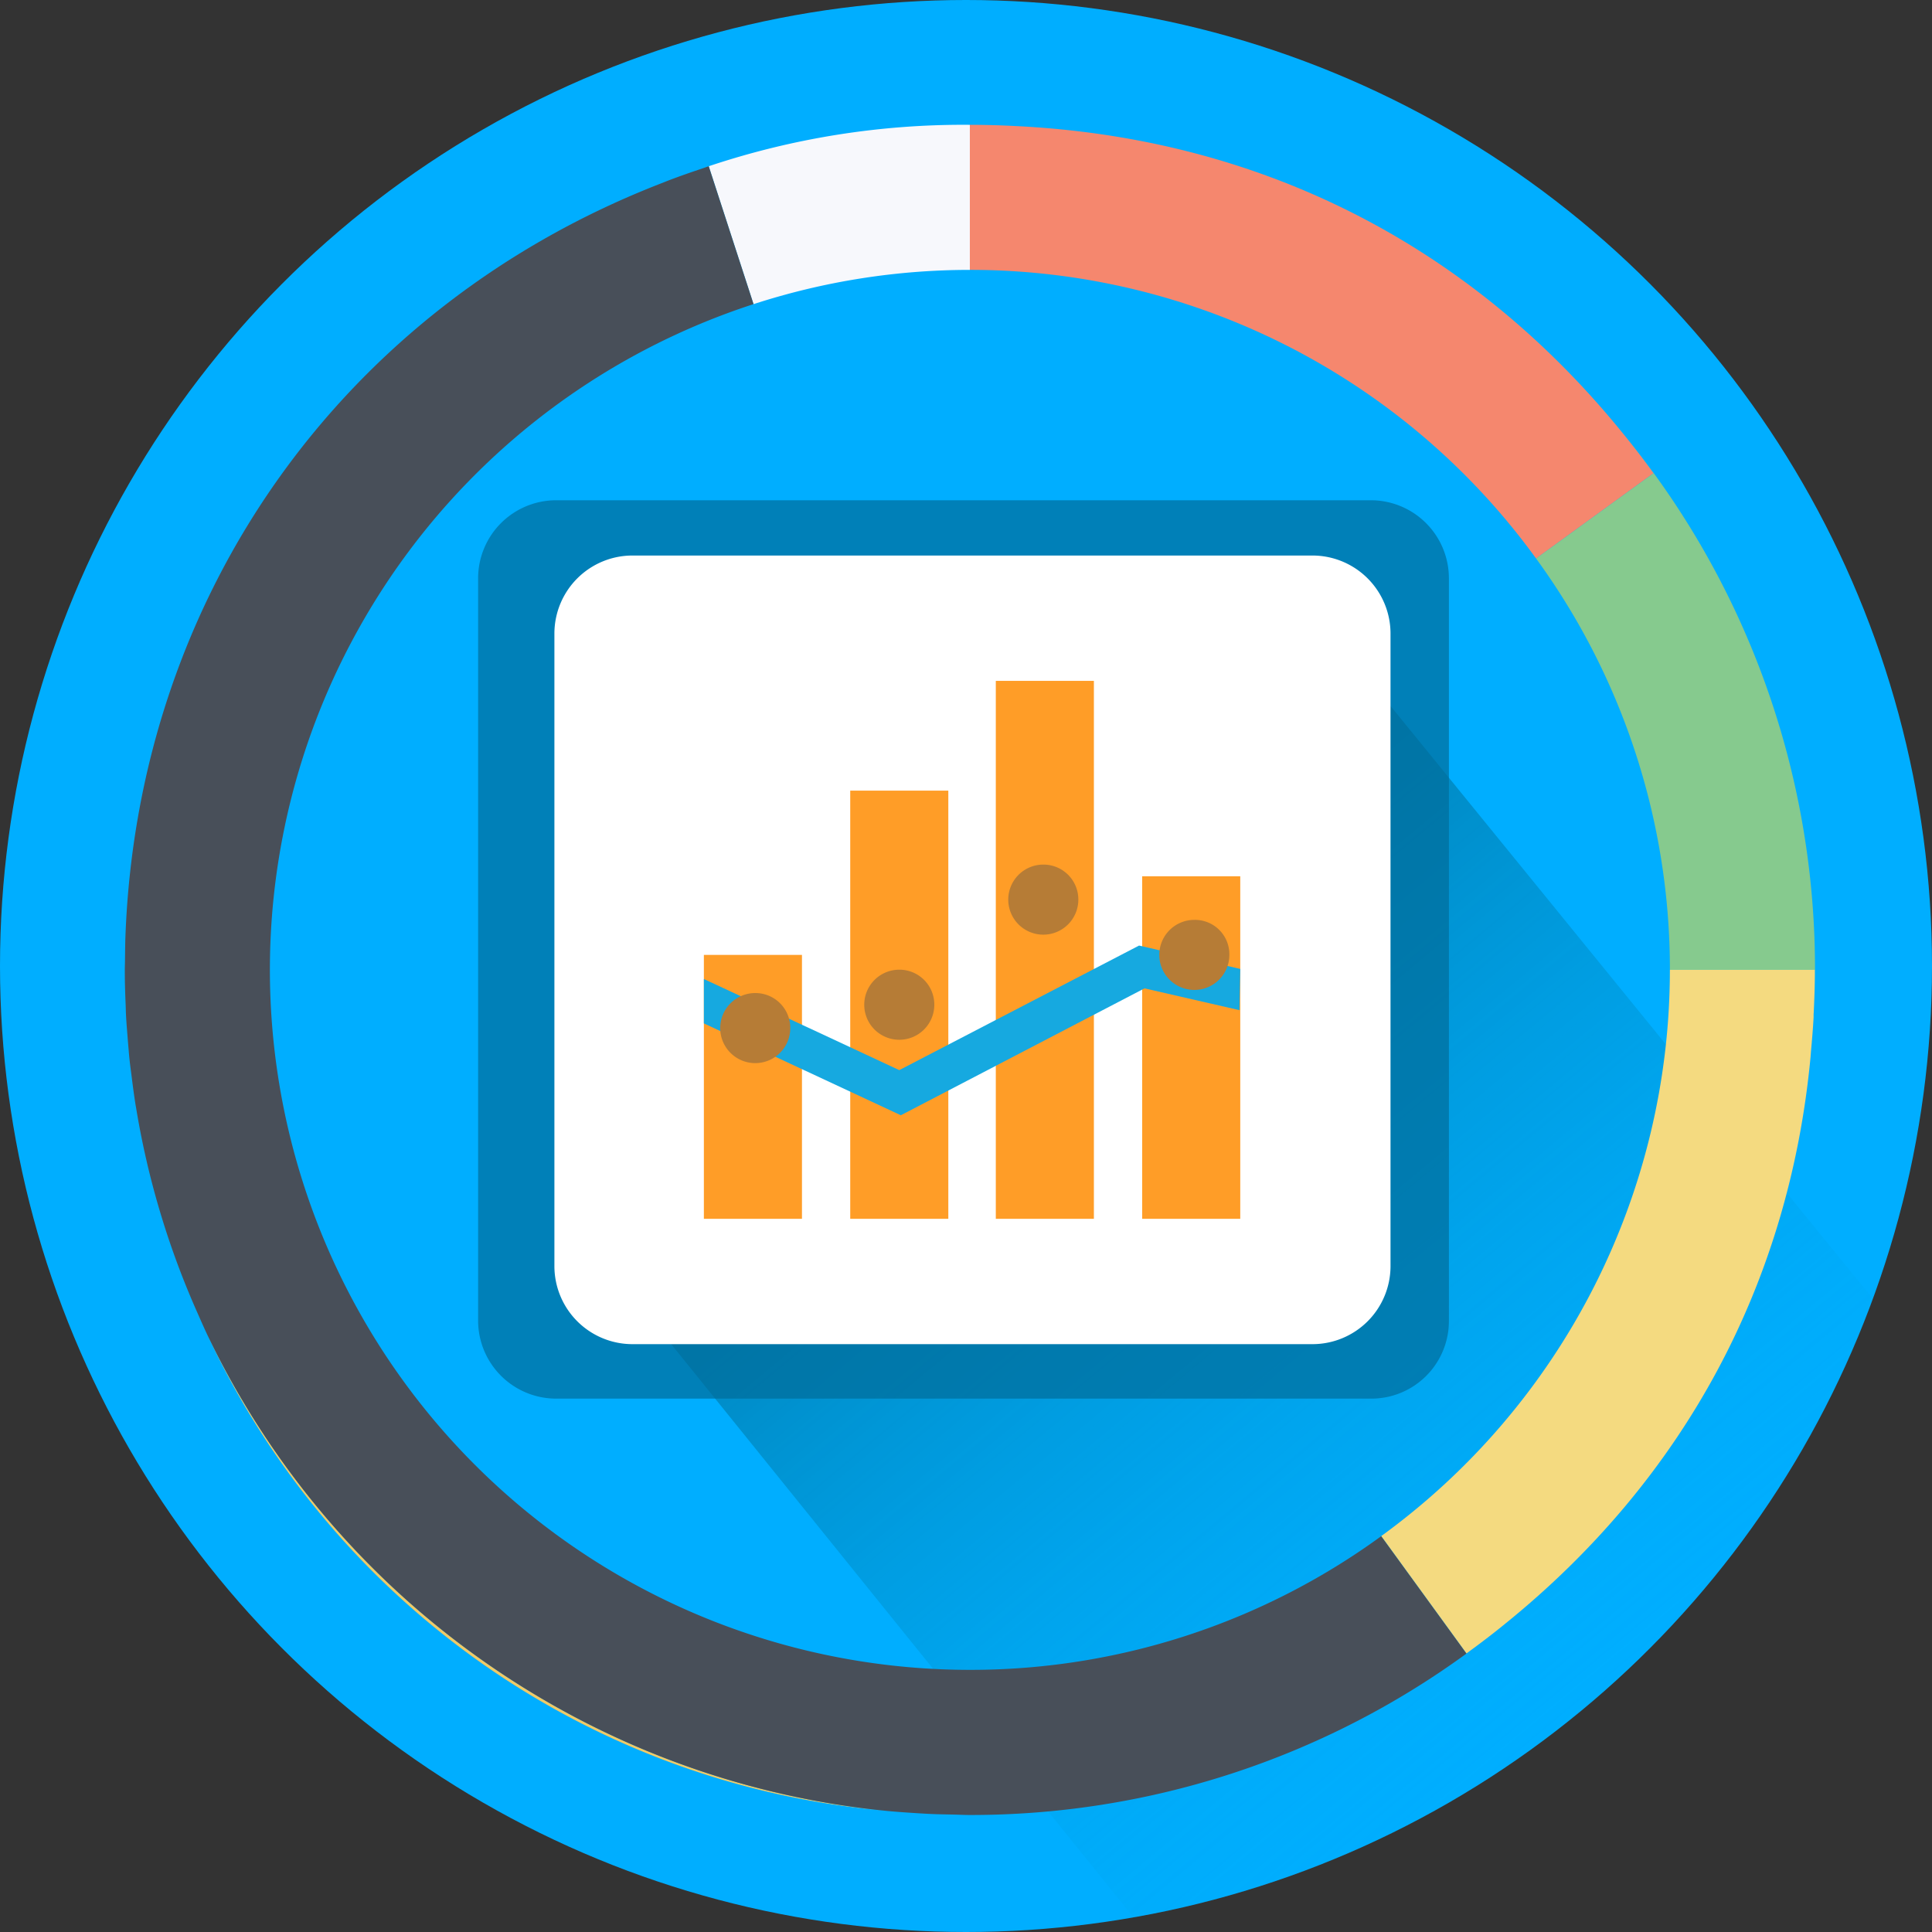 <svg xmlns="http://www.w3.org/2000/svg" xmlns:xlink="http://www.w3.org/1999/xlink" width="200" height="200" viewBox="0 0 200 200">
  <rect x="0" y="0" width="200" height="200" fill="#333333" stroke="none"/>
  <defs>
    <clipPath id="clip-path">
      <circle id="Ellipse_85" data-name="Ellipse 85" cx="100" cy="100" r="100" transform="translate(50.799 50.799)"/>
    </clipPath>
    <linearGradient id="linear-gradient" x1="0.057" y1="0.046" x2="0.473" y2="0.545" gradientUnits="objectBoundingBox">
      <stop offset="0" stop-color="#00455f"/>
      <stop offset="0.37" stop-color="#006d93" stop-opacity="0.631"/>
      <stop offset="0.801" stop-color="#0099d2" stop-opacity="0.2"/>
      <stop offset="1" stop-color="#00aeef" stop-opacity="0"/>
    </linearGradient>
    <clipPath id="clip-ACO">
      <rect width="200" height="200"/>
    </clipPath>
  </defs>
  <g id="ACO" clip-path="url(#clip-ACO)">
    <circle id="Ellipse_24" data-name="Ellipse 24" cx="100" cy="100" r="100" fill="#00aeff"/>
    <g id="Group_218" data-name="Group 218" transform="translate(-64.799 -68.799)">
      <g id="Group_211" data-name="Group 211" transform="translate(14 18)">
        <g id="Mask_Group_14" data-name="Mask Group 14" clip-path="url(#clip-path)">
          <path id="Path_266" data-name="Path 266" d="M350.585,315.964,212.292,146l-68.86,9.673L137.7,211.85,247.976,348.567C246.256,354.443,350.8,316.036,350.585,315.964Z" transform="translate(-22.632 -28.368)" opacity="0.8" fill="url(#linear-gradient)"/>
        </g>
      </g>
      <g id="Group_217" data-name="Group 217" transform="translate(114.293 120.585)">
        <path id="Path_273" data-name="Path 273" d="M218.737,227.8H134.359a8.083,8.083,0,0,1-8.059-8.059V142.859a8.083,8.083,0,0,1,8.059-8.059h84.378a8.083,8.083,0,0,1,8.059,8.059v76.883A8.031,8.031,0,0,1,218.737,227.8Z" transform="translate(-126.3 -134.8)" fill="#006d9b" opacity="0.7"/>
        <path id="Path_274" data-name="Path 274" d="M214.595,223.538H144.159a8.083,8.083,0,0,1-8.059-8.059v-65.52a8.083,8.083,0,0,1,8.059-8.059h70.436a8.083,8.083,0,0,1,8.059,8.059v65.52A8.083,8.083,0,0,1,214.595,223.538Z" transform="translate(-128.202 -136.178)" fill="#fff"/>
        <g id="Group_216" data-name="Group 216" transform="translate(23.371 18.697)">
          <rect id="Rectangle_112" data-name="Rectangle 112" width="10.154" height="27.32" transform="translate(0 28.368)" fill="#ff9d27"/>
          <rect id="Rectangle_113" data-name="Rectangle 113" width="10.154" height="44.325" transform="translate(15.151 11.363)" fill="#ff9d27"/>
          <rect id="Rectangle_114" data-name="Rectangle 114" width="10.154" height="55.688" transform="translate(30.221)" fill="#ff9d27"/>
          <rect id="Rectangle_115" data-name="Rectangle 115" width="10.154" height="35.46" transform="translate(45.372 20.228)" fill="#ff9d27"/>
          <g id="Group_215" data-name="Group 215" transform="translate(0 27.401)">
            <path id="Path_275" data-name="Path 275" d="M210.746,198.689l-9.832-2.257-25.225,13.136-20.389-9.51v-4.594l20.228,9.429L200.35,192l10.477,2.418" transform="translate(-155.3 -192)" fill="#16a9e0"/>
          </g>
          <path id="Path_276" data-name="Path 276" d="M221.053,192.326a3.627,3.627,0,1,1-3.627-3.627A3.562,3.562,0,0,1,221.053,192.326Z" transform="translate(-166.655 -163.958)" fill="#b67c36"/>
          <path id="Path_277" data-name="Path 277" d="M201.653,185.227a3.627,3.627,0,1,1-3.627-3.627A3.611,3.611,0,0,1,201.653,185.227Z" transform="translate(-162.889 -162.581)" fill="#b67c36"/>
          <path id="Path_278" data-name="Path 278" d="M183.153,198.727a3.627,3.627,0,1,1-3.627-3.627A3.611,3.611,0,0,1,183.153,198.727Z" transform="translate(-159.298 -165.201)" fill="#b67c36"/>
          <path id="Path_279" data-name="Path 279" d="M164.653,201.727a3.627,3.627,0,1,1-3.627-3.627A3.611,3.611,0,0,1,164.653,201.727Z" transform="translate(-155.708 -165.783)" fill="#b67c36"/>
        </g>
      </g>
    </g>
    <g id="Group_494" data-name="Group 494" transform="translate(-836.219 -801.639)">
      <path id="Path_675" data-name="Path 675" d="M883.447,833.124a72.5,72.5,0,0,1,22.393-3.546V814.56a82.989,82.989,0,0,0-27.018,4.283c-.245.076-.483.171-.728.254.241-.08.474-.171.716-.248Z" transform="translate(30.779 0)" fill="#f7f8fc"/>
      <path id="Path_676" data-name="Path 676" d="M853.329,875.366a85.554,85.554,0,0,0,69.68,49.039A87.544,87.544,0,0,1,853.329,875.366Z" transform="translate(4.453 64.641)" fill="#f0ca67"/>
      <path id="Path_677" data-name="Path 677" d="M928.842,829.983q1.677,2.055,3.264,4.246l-12.154,8.826a72.137,72.137,0,0,1,13.854,42.584h15.013v.012c0,1.492-.047,2.969-.12,4.442.072-1.477.128-2.961.128-4.456A87.1,87.1,0,0,0,928.842,829.983Z" transform="translate(75.279 16.396)" fill="#86ca8e"/>
      <path id="Path_678" data-name="Path 678" d="M936.623,972.292a72.464,72.464,0,0,1-22.4-141.379l-4.638-14.274c-.241.076-.474.167-.716.248-1.073.357-2.139.73-3.192,1.126-.307.113-.6.233-.9.353-32.9,12.713-54.22,42.516-55.569,77.892-.033.823-.037,1.657-.049,2.486,0,.367-.019.728-.019,1.094,0,.07,0,.14,0,.208,0,1.174.043,2.344.091,3.505.012.347.016.693.037,1.04.047.912.134,1.818.2,2.725.058.631.1,1.269.171,1.894.052.5.124,1.009.188,1.506.13,1.046.266,2.088.431,3.121.008.06.021.115.033.173a86.739,86.739,0,0,0,6.333,21.248c.367.831.726,1.657,1.116,2.474a.485.485,0,0,1,.033.066,87.544,87.544,0,0,0,69.68,49.039c.173.016.347.035.528.054,1.027.1,2.071.169,3.111.235.532.035,1.061.066,1.593.089.7.031,1.4.039,2.1.054.609.012,1.213.047,1.822.047A87.081,87.081,0,0,0,988.035,970.6l-8.828-12.151A72.131,72.131,0,0,1,936.623,972.292Z" transform="translate(0 2.21)" fill="#484f59"/>
      <path id="Path_679" data-name="Path 679" d="M891.546,829.577a72.336,72.336,0,0,1,58.608,29.873l12.154-8.826q-1.591-2.194-3.264-4.246c-15.882-19.521-37.608-30.478-62.792-31.691q-2.333-.124-4.7-.128h-.012v15.017Z" transform="translate(45.077 0)" fill="#f5876e"/>
      <path id="Path_680" data-name="Path 680" d="M957.076,856.96H942.063v0h0a72.424,72.424,0,0,1-29.877,58.616l8.828,12.151.016-.016c1.37-1,2.719-2.02,4.029-3.095,18.51-14.98,29.362-35.213,31.567-58.649.01-.159.027-.322.035-.479.109-1.2.213-2.4.279-3.619,0-.066,0-.134,0-.2,0-.087,0-.177.012-.262.072-1.473.12-2.95.12-4.442Z" transform="translate(67.022 45.074)" fill="#f4da80"/>
    </g>
  </g>
</svg>
